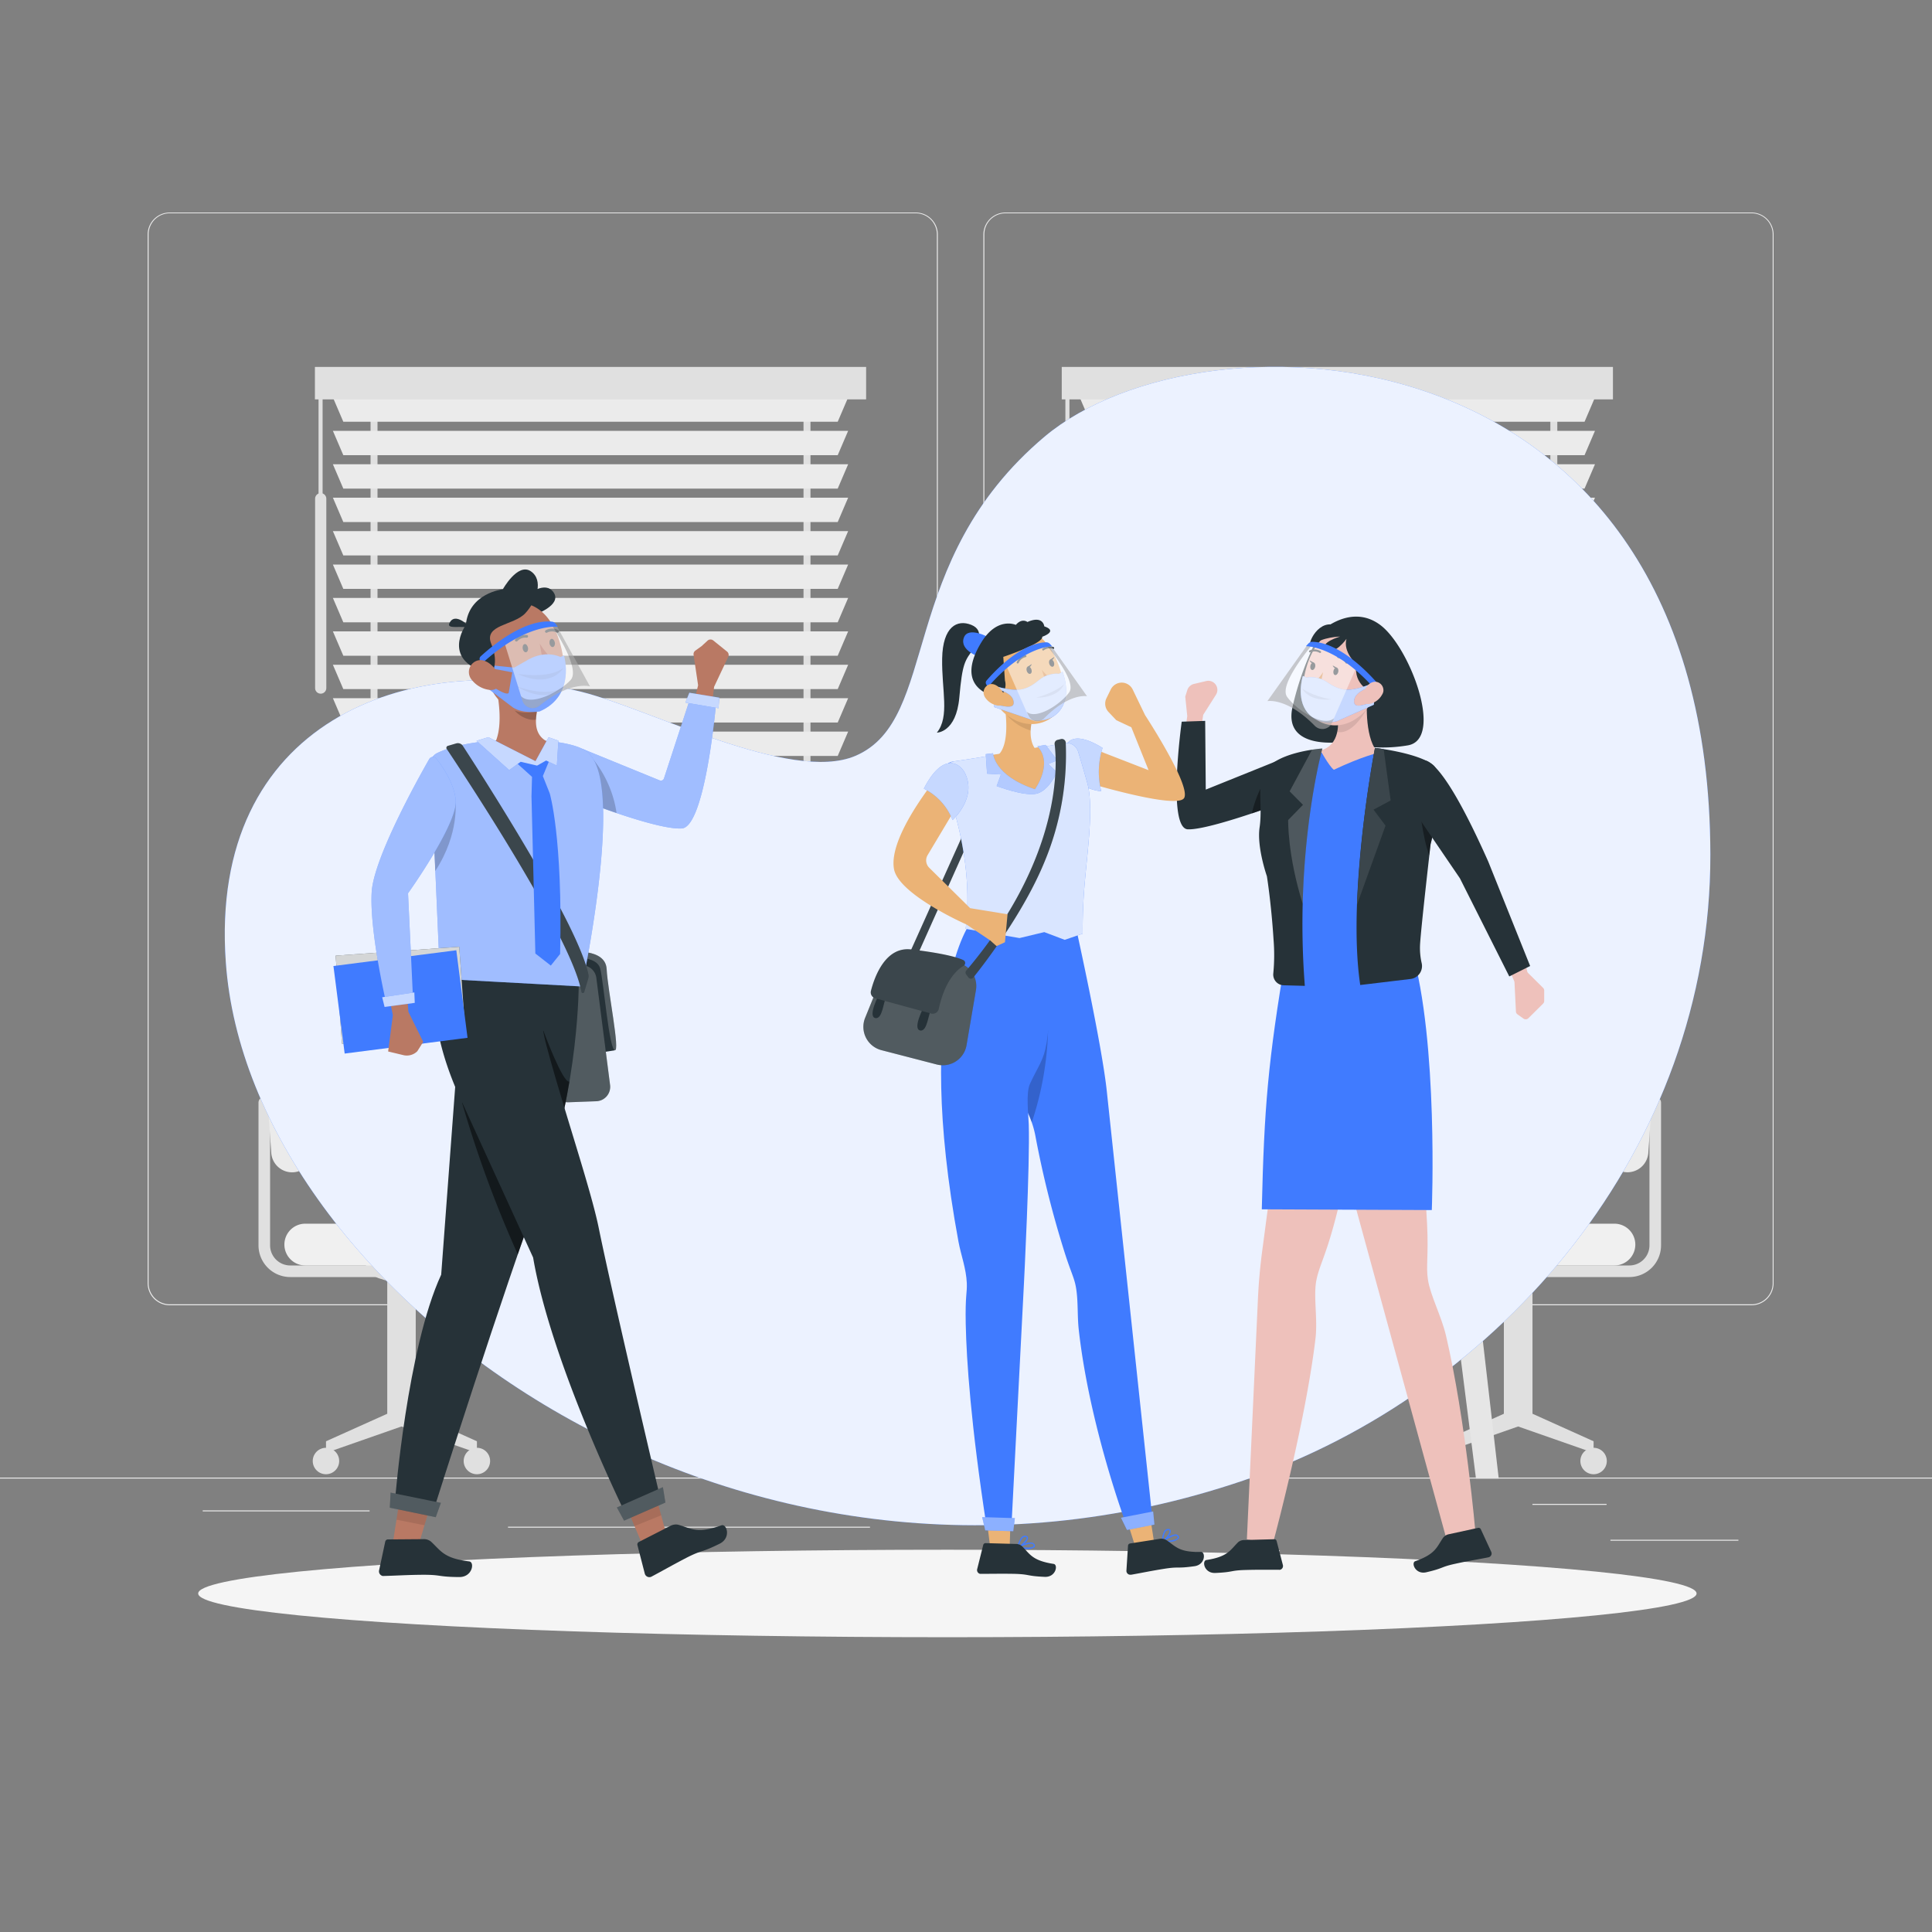 <svg xmlns="http://www.w3.org/2000/svg" viewBox="0 0 500 500"><rect x="0" y="0" width="500" height="500" fill="#808080" stroke="none"/><g id="background-complete"><rect x="416.78" y="398.49" width="33.12" height="0.25" style="fill:#ebebeb"></rect><rect x="322.53" y="401.21" width="8.69" height="0.25" style="fill:#ebebeb"></rect><rect x="396.59" y="389.21" width="19.19" height="0.25" style="fill:#ebebeb"></rect><rect x="52.46" y="390.89" width="43.19" height="0.25" style="fill:#ebebeb"></rect><rect x="104.56" y="390.89" width="6.33" height="0.25" style="fill:#ebebeb"></rect><rect x="131.47" y="395.11" width="93.68" height="0.25" style="fill:#ebebeb"></rect><path d="M237,337.8H43.92a5.71,5.71,0,0,1-5.71-5.71V60.66A5.71,5.71,0,0,1,43.92,55H237a5.71,5.71,0,0,1,5.71,5.71V332.09A5.71,5.71,0,0,1,237,337.8ZM43.92,55.2a5.47,5.47,0,0,0-5.46,5.46V332.09a5.47,5.47,0,0,0,5.46,5.46H237a5.47,5.47,0,0,0,5.46-5.46V60.66A5.47,5.47,0,0,0,237,55.2Z" style="fill:#ebebeb"></path><path d="M453.31,337.8H260.21a5.72,5.72,0,0,1-5.71-5.71V60.66A5.72,5.72,0,0,1,260.21,55h193.1A5.71,5.71,0,0,1,459,60.66V332.09A5.71,5.71,0,0,1,453.31,337.8ZM260.21,55.2a5.47,5.47,0,0,0-5.46,5.46V332.09a5.47,5.47,0,0,0,5.46,5.46h193.1a5.47,5.47,0,0,0,5.46-5.46V60.66a5.47,5.47,0,0,0-5.46-5.46Z" style="fill:#ebebeb"></path><rect y="382.4" width="500" height="0.25" style="fill:#ebebeb"></rect><rect x="95.9" y="100.32" width="1.8" height="140.37" style="fill:#e0e0e0"></rect><rect x="207.95" y="100.32" width="1.8" height="140.37" style="fill:#e0e0e0"></rect><polygon points="216.8 109.15 88.85 109.15 86.15 102.85 219.5 102.85 216.8 109.15" style="fill:#ebebeb"></polygon><polygon points="216.8 117.8 88.85 117.8 86.15 111.5 219.5 111.5 216.8 117.8" style="fill:#ebebeb"></polygon><polygon points="216.8 126.45 88.85 126.45 86.15 120.15 219.5 120.15 216.8 126.45" style="fill:#ebebeb"></polygon><polygon points="216.8 135.1 88.85 135.1 86.15 128.8 219.5 128.8 216.8 135.1" style="fill:#ebebeb"></polygon><polygon points="216.8 143.75 88.85 143.75 86.15 137.45 219.5 137.45 216.8 143.75" style="fill:#ebebeb"></polygon><polygon points="216.8 152.4 88.85 152.4 86.15 146.1 219.5 146.1 216.8 152.4" style="fill:#ebebeb"></polygon><polygon points="216.8 161.05 88.85 161.05 86.15 154.75 219.5 154.75 216.8 161.05" style="fill:#ebebeb"></polygon><polygon points="216.8 169.7 88.85 169.7 86.15 163.4 219.5 163.4 216.8 169.7" style="fill:#ebebeb"></polygon><polygon points="216.8 178.34 88.85 178.34 86.15 172.04 219.5 172.04 216.8 178.34" style="fill:#ebebeb"></polygon><polygon points="216.8 186.99 88.85 186.99 86.15 180.69 219.5 180.69 216.8 186.99" style="fill:#ebebeb"></polygon><polygon points="216.8 195.64 88.85 195.64 86.15 189.34 219.5 189.34 216.8 195.64" style="fill:#ebebeb"></polygon><polygon points="216.8 204.29 88.85 204.29 86.15 197.99 219.5 197.99 216.8 204.29" style="fill:#ebebeb"></polygon><polygon points="216.8 212.94 88.85 212.94 86.15 206.64 219.5 206.64 216.8 212.94" style="fill:#ebebeb"></polygon><polygon points="216.8 221.59 88.85 221.59 86.15 215.29 219.5 215.29 216.8 221.59" style="fill:#ebebeb"></polygon><polygon points="216.8 230.24 88.85 230.24 86.15 223.94 219.5 223.94 216.8 230.24" style="fill:#ebebeb"></polygon><polygon points="216.8 238.89 88.85 238.89 86.15 232.59 219.5 232.59 216.8 238.89" style="fill:#ebebeb"></polygon><rect x="86.15" y="238.89" width="133.35" height="3.6" style="fill:#e0e0e0"></rect><rect x="81.5" y="94.96" width="142.65" height="8.4" style="fill:#e0e0e0"></rect><path d="M83,179.52h0a1.45,1.45,0,0,1-1.45-1.45v-49A1.45,1.45,0,0,1,83,127.62h0a1.45,1.45,0,0,1,1.45,1.45v49A1.45,1.45,0,0,1,83,179.52Z" style="fill:#e0e0e0"></path><rect x="82.44" y="101.68" width="1.05" height="29.1" style="fill:#e0e0e0"></rect><rect x="289.18" y="100.32" width="1.8" height="140.37" style="fill:#e0e0e0"></rect><rect x="401.23" y="100.32" width="1.8" height="140.37" style="fill:#e0e0e0"></rect><polygon points="410.08 109.15 282.13 109.15 279.43 102.85 412.78 102.85 410.08 109.15" style="fill:#ebebeb"></polygon><polygon points="410.08 117.8 282.13 117.8 279.43 111.5 412.78 111.5 410.08 117.8" style="fill:#ebebeb"></polygon><polygon points="410.08 126.45 282.13 126.45 279.43 120.15 412.78 120.15 410.08 126.45" style="fill:#ebebeb"></polygon><polygon points="410.08 135.1 282.13 135.1 279.43 128.8 412.78 128.8 410.08 135.1" style="fill:#ebebeb"></polygon><polygon points="410.08 143.75 282.13 143.75 279.43 137.45 412.78 137.45 410.08 143.75" style="fill:#ebebeb"></polygon><polygon points="410.08 152.4 282.13 152.4 279.43 146.1 412.78 146.1 410.08 152.4" style="fill:#ebebeb"></polygon><polygon points="410.08 161.05 282.13 161.05 279.43 154.75 412.78 154.75 410.08 161.05" style="fill:#ebebeb"></polygon><polygon points="410.08 169.7 282.13 169.7 279.43 163.4 412.78 163.4 410.08 169.7" style="fill:#ebebeb"></polygon><polygon points="410.08 178.34 282.13 178.34 279.43 172.04 412.78 172.04 410.08 178.34" style="fill:#ebebeb"></polygon><polygon points="410.08 186.99 282.13 186.99 279.43 180.69 412.78 180.69 410.08 186.99" style="fill:#ebebeb"></polygon><polygon points="410.08 195.64 282.13 195.64 279.43 189.34 412.78 189.34 410.08 195.64" style="fill:#ebebeb"></polygon><polygon points="410.08 204.29 282.13 204.29 279.43 197.99 412.78 197.99 410.08 204.29" style="fill:#ebebeb"></polygon><polygon points="410.08 212.94 282.13 212.94 279.43 206.64 412.78 206.64 410.08 212.94" style="fill:#ebebeb"></polygon><polygon points="410.08 221.59 282.13 221.59 279.43 215.29 412.78 215.29 410.08 221.59" style="fill:#ebebeb"></polygon><polygon points="410.08 230.24 282.13 230.24 279.43 223.94 412.78 223.94 410.08 230.24" style="fill:#ebebeb"></polygon><polygon points="410.08 238.89 282.13 238.89 279.43 232.59 412.78 232.59 410.08 238.89" style="fill:#ebebeb"></polygon><rect x="279.43" y="238.89" width="133.35" height="3.6" style="fill:#e0e0e0"></rect><rect x="274.78" y="94.96" width="142.65" height="8.4" style="fill:#e0e0e0"></rect><path d="M276.25,179.52h0a1.45,1.45,0,0,1-1.45-1.45v-49a1.45,1.45,0,0,1,1.45-1.45h0a1.45,1.45,0,0,1,1.45,1.45v49A1.45,1.45,0,0,1,276.25,179.52Z" style="fill:#e0e0e0"></path><rect x="275.72" y="101.68" width="1.05" height="29.1" style="fill:#e0e0e0"></rect><path d="M245.87,153.75h4.44a2.75,2.75,0,0,1,2.75,2.75V285.59a0,0,0,0,1,0,0h-9.95a0,0,0,0,1,0,0V156.5A2.75,2.75,0,0,1,245.87,153.75Z" style="fill:#e6e6e6"></path><path d="M248.93,153.75h-2.74a3.08,3.08,0,0,0-3.08,3.07V285.59h2.74V156.82A3.08,3.08,0,0,1,248.93,153.75Z" style="fill:#f0f0f0"></path><rect x="240.29" y="277.08" width="15.66" height="105.57" style="fill:#ebebeb"></rect><path d="M234.72,378.38h26.8a3.82,3.82,0,0,1,3.82,3.82v.44a0,0,0,0,1,0,0H230.9a0,0,0,0,1,0,0v-.44A3.82,3.82,0,0,1,234.72,378.38Z" style="fill:#e6e6e6"></path><path d="M396.42,330.5h25.25a8.22,8.22,0,0,0,8.21-8.21V285.37a1.5,1.5,0,0,0-1.5-1.5h0a1.5,1.5,0,0,0-1.5,1.5v36.92a5.21,5.21,0,0,1-5.21,5.21H396.42Z" style="fill:#e0e0e0"></path><path d="M389.2,365.88V331.5l-2-.63a5.46,5.46,0,0,1-3.82-5.2h19.05a5.45,5.45,0,0,1-3.82,5.2l-2,.63v34.38L412.42,373v3l-19.53-6.83L373.36,376v-3Z" style="fill:#e0e0e0"></path><path d="M368,327.5h49.81a5.41,5.41,0,0,0,5.41-5.41h0a5.41,5.41,0,0,0-5.41-5.4H368a5.4,5.4,0,0,0-5.4,5.4h0A5.4,5.4,0,0,0,368,327.5Z" style="fill:#f0f0f0"></path><path d="M426.58,298.36l2.69-38.44a5.4,5.4,0,0,0-5-5.76h0a5.4,5.4,0,0,0-5.77,5l-2.69,38.44a5.41,5.41,0,0,0,5,5.77h0A5.41,5.41,0,0,0,426.58,298.36Z" style="fill:#ebebeb"></path><path d="M409,378.11a3.42,3.42,0,1,0,3.42-3.42A3.42,3.42,0,0,0,409,378.11Z" style="fill:#e0e0e0"></path><path d="M369.94,378.11a3.42,3.42,0,1,0,3.42-3.42A3.42,3.42,0,0,0,369.94,378.11Z" style="fill:#e0e0e0"></path><path d="M100.37,330.5H75.12a8.22,8.22,0,0,1-8.22-8.21V285.37a1.5,1.5,0,0,1,1.5-1.5h0a1.5,1.5,0,0,1,1.5,1.5v36.92a5.22,5.22,0,0,0,5.22,5.21h25.25Z" style="fill:#e0e0e0"></path><path d="M107.59,365.88V331.5l2-.63a5.45,5.45,0,0,0,3.81-5.2h-19a5.46,5.46,0,0,0,3.82,5.2l2,.63v34.38L84.37,373v3l19.53-6.83L123.43,376v-3Z" style="fill:#e0e0e0"></path><path d="M128.8,327.5H79a5.41,5.41,0,0,1-5.4-5.41h0a5.4,5.4,0,0,1,5.4-5.4H128.8a5.41,5.41,0,0,1,5.41,5.4h0A5.41,5.41,0,0,1,128.8,327.5Z" style="fill:#f0f0f0"></path><path d="M70.2,298.36l-2.69-38.44a5.4,5.4,0,0,1,5-5.76h0a5.4,5.4,0,0,1,5.77,5L81,297.61a5.41,5.41,0,0,1-5,5.77h0A5.41,5.41,0,0,1,70.2,298.36Z" style="fill:#ebebeb"></path><path d="M87.78,378.11a3.42,3.42,0,1,1-3.41-3.42A3.41,3.41,0,0,1,87.78,378.11Z" style="fill:#e0e0e0"></path><path d="M126.84,378.11a3.42,3.42,0,1,1-3.41-3.42A3.41,3.41,0,0,1,126.84,378.11Z" style="fill:#e0e0e0"></path><polygon points="207.68 382.65 188.18 382.65 186.18 345.67 209.68 345.67 207.68 382.65" style="fill:#ebebeb"></polygon><polygon points="192.68 382.65 184.68 382.65 184.68 381 192.68 380 192.68 382.65" style="fill:#e0e0e0"></polygon><path d="M189.15,342.67h17.56a3,3,0,0,1,3,3v0a0,0,0,0,1,0,0H186.17a0,0,0,0,1,0,0v0a3,3,0,0,1,3-3Z" style="fill:#e0e0e0"></path><polygon points="167.68 286.74 136.46 286.74 136.46 283 167.68 281 167.68 286.74" style="fill:#e0e0e0"></polygon><rect x="121.51" y="290.55" width="92.33" height="12.78" style="fill:#f0f0f0"></rect><rect x="102.7" y="286.74" width="130.28" height="7.62" style="fill:#fafafa"></rect><polygon points="220.88 382.65 226.76 382.65 216.58 294.36 209.68 294.36 220.88 382.65" style="fill:#e6e6e6"></polygon><polygon points="126 294.36 119.1 294.36 108.91 382.65 114.8 382.65 126 294.36" style="fill:#e6e6e6"></polygon><path d="M199.29,284.84q-4-19.86-8-39.74c-.38-1.89-3.28-1.09-2.9.8L196,283.74h-16.5a1.5,1.5,0,0,0,0,3h18.33A1.52,1.52,0,0,0,199.29,284.84Z" style="fill:#e0e0e0"></path><path d="M180.61,274.18h0l5.14-73.48h0a13.61,13.61,0,0,1,5.67,12.05L187.91,263A13.64,13.64,0,0,1,180.61,274.18Z" style="fill:#fafafa"></path><rect x="209.4" y="265.38" width="14.16" height="21.36" rx="2.9" style="fill:#f5f5f5"></rect><path d="M215,257.43c-2.21,0-4,.55-4,1.22s1.8-.24,4-.24a7.92,7.92,0,0,1,.85,0v4.84h1.26v-4.65c1.14.21,1.9.44,1.9,0C219,258,217.21,257.43,215,257.43Z" style="fill:#e0e0e0"></path><rect x="214.23" y="261.73" width="4.51" height="4.51" style="fill:#f0f0f0"></rect><rect x="282.94" y="290.55" width="92.33" height="12.78" transform="translate(658.22 593.89) rotate(180)" style="fill:#f0f0f0"></rect><rect x="263.8" y="286.74" width="130.28" height="7.62" transform="translate(657.89 581.11) rotate(180)" style="fill:#fafafa"></rect><polygon points="275.91 382.65 270.02 382.65 280.2 294.36 287.1 294.36 275.91 382.65" style="fill:#e6e6e6"></polygon><polygon points="370.79 294.36 377.69 294.36 387.87 382.65 381.98 382.65 370.79 294.36" style="fill:#e6e6e6"></polygon><polygon points="348.63 286.74 379.84 286.74 379.84 283 348.63 281 348.63 286.74" style="fill:#263238"></polygon><polygon points="348.63 286.74 379.84 286.74 379.84 283 348.63 281 348.63 286.74" style="fill:#fff;opacity:0.6"></polygon><path d="M285.84,219.67v67.07h4.34l1-5.95a4.53,4.53,0,0,1,4.47-3.76H336a4.53,4.53,0,0,1,4.47,3.76l1,5.95h4.33V219.67Z" style="fill:#fafafa"></path><path d="M305.25,284.84q4-19.86,8-39.74c.38-1.89,3.27-1.09,2.89.8l-7.62,37.84H325a1.5,1.5,0,0,1,0,3H306.69A1.52,1.52,0,0,1,305.25,284.84Z" style="fill:#e0e0e0"></path><path d="M323.92,274.18h0l-5.14-73.48h0a13.64,13.64,0,0,0-5.67,12.05L316.62,263A13.66,13.66,0,0,0,323.92,274.18Z" style="fill:#e0e0e0"></path></g><g id="background-simple"><path d="M221.37,195.62c-16.76,7.14-53.26-12.19-70.93-16.59-44.59-11.1-96.45,7.63-92,70,6,85.25,131.88,178.94,263.45,134.09,66.46-22.66,120.88-86,120.75-162C442.36,83.1,311.47,78.42,270.34,113,231.82,145.46,243.45,186.21,221.37,195.62Z" style="fill:#407BFF"></path><path d="M221.37,195.62c-16.76,7.14-53.26-12.19-70.93-16.59-44.59-11.1-96.45,7.63-92,70,6,85.25,131.88,178.94,263.45,134.09,66.46-22.66,120.88-86,120.75-162C442.36,83.1,311.47,78.42,270.34,113,231.82,145.46,243.45,186.21,221.37,195.62Z" style="fill:#fff;opacity:0.9"></path></g><g id="Shadow"><ellipse id="path" cx="245.18" cy="412.39" rx="193.89" ry="11.32" style="fill:#f5f5f5"></ellipse></g><g id="character-3"><path d="M347.39,192s-15.58,2.37-12.85-9.19a76.86,76.86,0,0,1,7.3-19.39s7.77-7.41,15.42-1.64,16.53,29.52,7.08,31.12A38.5,38.5,0,0,1,347.39,192Z" style="fill:#263238"></path><path d="M310.69,189.61l.7-4.61,3.3-5.2a2.35,2.35,0,0,0,.18-2.17h0a2.34,2.34,0,0,0-2.69-1.38L309,177a2.39,2.39,0,0,0-1.72,1.58l-.54,1.7.52,5.06-.62,4.37Z" style="fill:#eec1bb"></path><path d="M330.29,197l-18.24,7.35-.15-17.79-6.07.21s-3.86,27.68,1.6,27.86c3.52.12,12.49-2.72,18.41-4.75a8.86,8.86,0,0,0,6-7.8l.25-3.79A1.3,1.3,0,0,0,330.29,197Z" style="fill:#263238"></path><path d="M325.84,209.88a8.86,8.86,0,0,0,6-7.8h-3.25l-1.53.39a29.23,29.23,0,0,0-3.08,8.05Z" style="opacity:0.4"></path><path d="M332.2,196.78a5.91,5.91,0,0,0-4.35,6.13,59.58,59.58,0,0,1,.24,6.61c-.14,2-1.19,6.09-1.08,8.13.13,2.51,1.77,7.34,2.15,9.82.8,5.26,1.8,21.18,1.8,21.18l35.23-1,4.61-44.88a5.91,5.91,0,0,0-4.39-6,72.67,72.67,0,0,0-16.05-2.62A66.35,66.35,0,0,0,332.2,196.78Z" style="fill:#407BFF"></path><path d="M335.46,257.28l-8.79,66.37c-.56,4.22-.94,8.47-1.13,12.72l-2.85,62,6.68,1.28s8.42-31,11.07-53.18c.61-5.13-.55-10.93.21-15,.7-3.66,2.2-5.93,4.47-14.2.9-3.28,1.82-6.93,2.61-10.71a141.46,141.46,0,0,0,2.8-27.61s11.57-6.24,9.83-21.24Z" style="fill:#eec1bb"></path><path d="M322.07,398.56l7.71-.21a.6.6,0,0,1,.61.46L332,405a1,1,0,0,1-.74,1.26.78.78,0,0,1-.22,0c-2.77,0-5.25-.05-8.7.05-4.08.11-3,.57-7.83.77-2.89.12-3.51-3.15-2.29-3.35,5.59-.86,6.13-2.57,8.23-4.63A2.47,2.47,0,0,1,322.07,398.56Z" style="fill:#263238"></path><path d="M335.91,257.83,374.3,398.15l7.56-1.42s-2.54-29.31-7.64-51.08c-1.17-5-4.06-10.42-4.67-14.47-.54-3.56.18-6.1-.22-14.4-.49-10-1.82-23.28-5.34-32.85,0,0,6.9-13.45.1-26.93Z" style="fill:#eec1bb"></path><path d="M375,397.05l7.53-1.64a.62.62,0,0,1,.7.35l2.69,5.83a1,1,0,0,1-.49,1.37.86.86,0,0,1-.21.07c-2.72.55-5.17.92-8.55,1.66-4,.87-2.87,1.13-7.54,2.21-2.82.66-4-2.44-2.87-2.86,5.33-1.88,5.54-3.66,7.23-6.09A2.49,2.49,0,0,1,375,397.05Z" style="fill:#263238"></path><path d="M354.12,178.11c-.8,4.54-.62,13.76,2.61,16.72,0,0-3.89.78-11.54,4.39-1.27-1-3.44-5-3.44-5,5-1.34,5-7.1,4.06-10.6Z" style="fill:#eec1bb"></path><path d="M346.06,189.43c1.62.33,4.37-.3,7.66-5.9,0-.24,0-.47,0-.7l-1.11-1.78-5.22,2.29L346.1,185A12.64,12.64,0,0,1,346.06,189.43Z" style="opacity:0.1"></path><path d="M357.25,174.32c-1.82,6.41-2.45,9.16-6.45,11.78-6,3.94-13.5.31-13.64-6.51C337,173.45,340,164,346.94,162.8a9.09,9.09,0,0,1,10.31,11.52Z" style="fill:#eec1bb"></path><path d="M342.42,173.94a14.19,14.19,0,0,1-2.62,3,2.28,2.28,0,0,0,1.81.77Z" style="fill:#d58745"></path><path d="M348.47,171.72a.28.28,0,0,0,.13,0,.26.26,0,0,0,.1-.36h0a3.09,3.09,0,0,0-2.36-1.6.27.27,0,0,0-.27.25.27.27,0,0,0,.24.28,2.59,2.59,0,0,1,1.94,1.34A.26.26,0,0,0,348.47,171.72Z" style="fill:#2e353a"></path><path d="M339,168.81a.32.32,0,0,0,.14,0,2.55,2.55,0,0,1,2.34.13.28.28,0,0,0,.37-.06h0a.27.27,0,0,0-.07-.37,3.15,3.15,0,0,0-2.85-.18.27.27,0,0,0-.15.34.26.26,0,0,0,.22.17Z" style="fill:#2e353a"></path><path d="M346.35,173.88c-.12.52-.49.89-.84.82s-.53-.56-.41-1.1.49-.89.83-.82S346.46,173.35,346.35,173.88Z" style="fill:#2e353a"></path><path d="M340.37,172.57c-.12.53-.49.9-.83.82s-.53-.56-.42-1.09.49-.89.83-.82S340.49,172,340.37,172.57Z" style="fill:#2e353a"></path><path d="M340.1,171.54l-1.19-.64S339.35,172,340.1,171.54Z" style="fill:#2e353a"></path><path d="M346.07,172.85l-1.18-.64S345.32,173.34,346.07,172.85Z" style="fill:#2e353a"></path><path d="M332.86,246.85c-4.75,28-5.69,39.81-6.31,66.12l44,.19s1.74-43.57-5.21-67.29Z" style="fill:#407BFF"></path><path d="M342.23,193.71s-7.29,26.29-4.54,61.43l-5.47-.15a2.77,2.77,0,0,1-2.69-3.09,49.65,49.65,0,0,0,.06-8.77c-.6-9.48-1.72-16.37-1.72-16.37s-2.64-7.51-1.89-12.61-.48-10.3.8-13.56C329.15,194.56,342.23,193.71,342.23,193.71Z" style="fill:#263238"></path><path d="M355.84,193.56s-7.32,37.94-3.81,61.36l13-1.56a3.37,3.37,0,0,0,2.9-4.1,17.38,17.38,0,0,1-.41-5c.33-5.09,2.72-25.78,2.72-25.78s4.63-17.4.59-20.55S355.84,193.56,355.84,193.56Z" style="fill:#263238"></path><path d="M355.24,179.32s-5.17-2-4.16-7.35c0,0-3.6-3.25-2.61-6.63,0,0-3.13,4.39-5.16,2.7s3.5-3.3,3.5-3.3-4.68.12-6.95,2.12.15-5.64,4.65-5.26c0,0,7.42-3.86,11.92,1.86S357.71,177.45,355.24,179.32Z" style="fill:#263238"></path><path d="M339.58,194l-5.82,10.8,3.46,3.49-3.84,3.93s-.21,9,3.76,21.68c.59-24,5.09-40.21,5.09-40.21S341.16,193.78,339.58,194Z" style="fill:#fff;opacity:0.1"></path><path d="M339.58,194l-5.82,10.8,3.46,3.49-3.84,3.93s-.21,9,3.76,21.68c.59-24,5.09-40.21,5.09-40.21S341.16,193.78,339.58,194Z" style="fill:#fff;opacity:0.1"></path><path d="M351.19,234.15l7.38-20.48-3.1-4.13,4.43-2.38-1.81-13.28c-1.36-.22-2.25-.32-2.25-.32A301.45,301.45,0,0,0,351.19,234.15Z" style="fill:#263238"></path><path d="M351.19,234.15l7.38-20.48-3.1-4.13,4.43-2.38-1.81-13.28c-1.36-.22-2.25-.32-2.25-.32A301.45,301.45,0,0,0,351.19,234.15Z" style="fill:#fff;opacity:0.1"></path><path d="M369.28,207.26l-1.92,1.05s.73,8.22,2.53,13.06c.2-1.76.33-2.86.33-2.86s.72-2.72,1.35-6.19Z" style="opacity:0.4"></path><path d="M390.42,250.54l1.46,3.39a1,1,0,0,1,.07.33l.37,7.52a.94.94,0,0,0,.4.73l1.58,1.12a1,1,0,0,0,1.23-.1l3.83-3.8a1,1,0,0,0,.28-.68v-2.7a1,1,0,0,0-.28-.68l-3.87-3.84a1,1,0,0,1-.26-.47l-.65-2.91a1,1,0,0,0-1.45-.59l-2.34,1.5A1,1,0,0,0,390.42,250.54Z" style="fill:#eec1bb"></path><path d="M367.54,197.21S371,191.15,385.17,223L396,250l-5.4,2.7-12.78-25.4-10.27-15.07a9.43,9.43,0,0,1-1.17-5.88Z" style="fill:#263238"></path><path d="M337.18,174.94l1,.45s.79-.39,3,.11,3.23,2.31,6.43,2.92,8.51-2,8.51-2l-.05.59c-2.15,1.07-5.45,2-5.64,4.35s3,.8,5.18.3l-.07.73-9.48,4.23s-4.61,1.52-7.67-2.19S337.18,174.94,337.18,174.94Z" style="fill:#407BFF"></path><path d="M337.18,174.94l1,.45s.79-.39,3,.11,3.23,2.31,6.43,2.92,8.51-2,8.51-2l-.05.59c-2.15,1.07-5.45,2-5.64,4.35s3,.8,5.18.3l-.07.73-9.48,4.23s-4.61,1.52-7.67-2.19S337.18,174.94,337.18,174.94Z" style="fill:#fff;opacity:0.7"></path><path d="M344.51,181s-5.39.82-7.51-2.8C337,178.17,339.39,180.09,344.51,181Z" style="opacity:0.1"></path><path d="M338.59,166.55,328,181.45s5.05-1,12.28,6.39a2.74,2.74,0,0,0,4.46-.81L351,172.75S345.46,167.49,338.59,166.55Z" style="fill:#fff;opacity:0.5"></path><path d="M328,181.45l10.59-14.9c.38,0,.75.12,1.12.2-2.51,3-8.61,10.86-6.59,13.62,2.68,3.68,9.53,7.86,12.12,5.51l-.5,1.15a2.74,2.74,0,0,1-4.46.81C333.05,180.46,328,181.45,328,181.45Z" style="opacity:0.2"></path><path d="M356.63,177c-1.72-2-9.57-10.73-17-10.9a1.33,1.33,0,0,0-1,.44l-.65.69s8.23-.12,18.33,11.69l.51-1A.89.89,0,0,0,356.63,177Z" style="fill:#407BFF"></path><path d="M357.67,179.79a4.88,4.88,0,0,1-2.91,2.32c-1.65.46-2.47-1-2-2.56s1.76-3.32,3.41-3.09A2.2,2.2,0,0,1,358,179,2.28,2.28,0,0,1,357.67,179.79Z" style="fill:#eec1bb"></path></g><g id="character-2"><polygon points="290.97 391.31 293.6 399.61 298.63 398.85 297.33 390.34 290.97 391.31" style="fill:#ebb376"></polygon><path d="M300.93,399.12a.17.17,0,0,1-.16-.11.18.18,0,0,1,.06-.19c.1-.07,2.31-1.84,3.53-1.71a.86.86,0,0,1,.58.31.61.61,0,0,1,.12.71,3,3,0,0,1-2,.86A12,12,0,0,1,300.93,399.12Zm.5-.3c1.32,0,3.08-.33,3.33-.84,0-.06.07-.17-.09-.35a.45.45,0,0,0-.36-.18.87.87,0,0,0-.32,0A7.62,7.62,0,0,0,301.43,398.82Z" style="fill:#407BFF"></path><path d="M300.84,399.13a.21.21,0,0,1-.1-.14,4.86,4.86,0,0,1,.66-2.87,1.28,1.28,0,0,1,.88-.43c.46,0,.64.19.69.37.27.76-1.17,2.54-2,3l-.07,0A.14.14,0,0,1,300.84,399.13Zm1.38-3.1a.88.88,0,0,0-.54.29,3.93,3.93,0,0,0-.59,2.29c.78-.65,1.7-2,1.58-2.47,0,0-.06-.16-.36-.14l-.09,0Z" style="fill:#407BFF"></path><path d="M300.06,398.26l-7.61,1.19a.63.63,0,0,0-.52.58l-.41,6.41a1,1,0,0,0,1,1.1h.22c2.73-.48,5.15-1,8.57-1.54,4-.63,3.08,0,7.84-.67,2.86-.41,2.87-3.74,1.64-3.71-5.66.18-6.5-1.41-8.95-3.06A2.51,2.51,0,0,0,300.06,398.26Z" style="fill:#263238"></path><path d="M278.3,239.36s7,31.41,8.19,43.52L298.3,393.52l-6.72,1.34s-9.58-25.47-12.4-50.74c-.41-3.73-.1-7.52-.75-11.1-.47-2.57-1.39-3.93-3.24-9.95A259.43,259.43,0,0,1,268,294.19,24.18,24.18,0,0,0,266,288c-2.57-5.11-6.93-8.75-7.07-21.09s4.19-28,4.19-28Z" style="fill:#407BFF"></path><polygon points="290.11 392.79 291.66 395.95 298.76 394.56 298.43 391.16 290.11 392.79" style="fill:#407BFF"></polygon><polygon points="290.11 392.79 291.66 395.95 298.76 394.56 298.43 391.16 290.11 392.79" style="fill:#fff;opacity:0.4"></polygon><path d="M262.68,282.27c1.16,2.06,2.38,3.77,3.35,5.7a18.29,18.29,0,0,1,1,2.48,82.1,82.1,0,0,0,4.21-23.75l-4.33,1.67-4.13,12.34S262.72,281.31,262.68,282.27Z" style="opacity:0.2"></path><polygon points="255.13 391.44 256.22 400.08 261.31 400.24 261.57 391.63 255.13 391.44" style="fill:#ebb376"></polygon><path d="M263.48,400.58a.17.17,0,0,1-.13-.14.16.16,0,0,1,.08-.17c.11-.06,2.61-1.4,3.78-1a.88.88,0,0,1,.52.4.63.63,0,0,1,0,.73,3,3,0,0,1-2.09.48A12,12,0,0,1,263.48,400.58Zm.55-.21c1.31.2,3.09.24,3.43-.21,0-.06.09-.16,0-.37a.47.47,0,0,0-.32-.24,1.13,1.13,0,0,0-.32-.05A7.68,7.68,0,0,0,264,400.37Z" style="fill:#407BFF"></path><path d="M263.39,400.57a.16.16,0,0,1-.07-.15,4.75,4.75,0,0,1,1.17-2.7,1.2,1.2,0,0,1,.94-.26c.46.05.6.29.61.48.13.8-1.61,2.28-2.47,2.63a.08.08,0,0,1-.07,0A.14.14,0,0,1,263.39,400.57Zm1.92-2.8a.86.86,0,0,0-.58.19,3.87,3.87,0,0,0-1,2.14c.89-.49,2-1.66,2-2.14,0,0,0-.16-.32-.2Z" style="fill:#407BFF"></path><path d="M262.79,399.57l-7.71-.21a.62.62,0,0,0-.62.47l-1.56,6.23a1,1,0,0,0,.74,1.25l.21,0c2.78,0,5.25-.06,8.71,0,4.08.12,3,.57,7.83.78,2.89.11,3.51-3.16,2.29-3.35-5.59-.86-6.13-2.57-8.24-4.64A2.46,2.46,0,0,0,262.79,399.57Z" style="fill:#263238"></path><path d="M251.33,238.54s-15.07,19-3.28,82.79c.64,3.45,2,6.95,2.16,10.75.1,2.64-.43,3.06-.28,10.56.2,9.47,1.32,26,5.39,52.4l6.43.2L265,332.1s1.58-30.83,1.24-41.11c-.08-2.63-.78-8.13.32-10.51,4.37-9.46,5.28-4.78,5.37-41.31Z" style="fill:#407BFF"></path><polygon points="254.18 392.63 254.99 396.06 262.23 396.28 262.65 392.89 254.18 392.63" style="fill:#407BFF"></polygon><polygon points="254.18 392.63 254.99 396.06 262.23 396.28 262.65 392.89 254.18 392.63" style="fill:#fff;opacity:0.4"></polygon><path d="M252.08,167.72c.6-.84,3-4.5-.69-6s-7.41.45-7.56,8.7,2,15-1.37,19.19c0,0,5,0,5.81-9.07S249.67,171.07,252.08,167.72Z" style="fill:#263238"></path><path d="M253.42,170s-5.09-1.68-4-4.91,6.73,0,6.73,0Z" style="fill:#407BFF"></path><polygon points="251.43 211.04 252.38 213.81 236.94 248.3 234.71 248.23 251.43 211.04" style="fill:#263238"></polygon><polygon points="251.43 211.04 252.38 213.81 236.94 248.3 234.71 248.23 251.43 211.04" style="fill:#fff;opacity:0.1"></polygon><path d="M278.11,191.89l19.14,7.43-4.46-11.1-3.89-1.83-2-2.11a3.15,3.15,0,0,1-.55-3.58l1.12-2.28a3.17,3.17,0,0,1,2.93-1.76h0a3.18,3.18,0,0,1,2.74,1.78l3.2,6.63s11.79,18,10.15,21.39c-1.29,2.65-17.48-1.7-24.38-3.69A5.72,5.72,0,0,1,278,198.1,19.22,19.22,0,0,1,278.11,191.89Z" style="fill:#ebb376"></path><path d="M285.34,193.56a20.41,20.41,0,0,0-.34,11.22s-8.1-.48-9.34-8.43C274.87,191.31,278.11,189.06,285.34,193.56Z" style="fill:#407BFF"></path><path d="M285.34,193.56a20.41,20.41,0,0,0-.34,11.22s-8.1-.48-9.34-8.43C274.87,191.31,278.11,189.06,285.34,193.56Z" style="fill:#fff;opacity:0.7"></path><path d="M244.12,201.54c2.77,7,7.8,22.56,5.79,38.85l13.94,2.38,6.41-1.54,5.29,2,4.65-1.6s-.12-6,.56-13.51c.79-8.79,2.29-19.66.62-25.53-1.13-4-1.87-6.5-2.36-8.07a3.17,3.17,0,0,0-3.57-2.19c-3.49.61-10.69,1.84-23.18,3.89q-2.6.42-5.54.84A3.3,3.3,0,0,0,244.12,201.54Z" style="fill:#407BFF"></path><g style="opacity:0.8"><path d="M244.24,201.82c2.78,7.14,7.65,22.5,5.67,38.57l13.94,2.38,6.41-1.54,5.29,2,4.65-1.6s-.12-6,.56-13.51c.79-8.79,2.29-19.66.62-25.53-1.13-4-1.87-6.5-2.36-8.07a3.17,3.17,0,0,0-3.57-2.19c-3.49.61-10.69,1.84-23.18,3.89-1.64.27-3.39.53-5.24.8A3.53,3.53,0,0,0,244.24,201.82Z" style="fill:#fff"></path></g><path d="M259.83,181.51c.71,4,1.34,11.3-1.5,13.9a45.51,45.51,0,0,0,10.14,6.23c4.49-3.57,2.23-6,2.23-6-4.42-1.18-4.36-6.24-3.56-9.31Z" style="fill:#ebb376"></path><path d="M260.25,184.62a12.53,12.53,0,0,0,6.49,4.43,13,13,0,0,1,.4-2.7l-2.34-1.55-3.95-1.34-.64.75C260.23,184.34,260.24,184.48,260.25,184.62Z" style="opacity:0.1"></path><path d="M254.9,175.09c2.4,6.21,3.28,8.9,7.51,11.13,6.36,3.37,13.47-.93,13-7.73-.44-6.13-4.28-15.26-11.28-15.82a9.09,9.09,0,0,0-9.21,12.42Z" style="fill:#ebb376"></path><path d="M269.63,173.34a14.29,14.29,0,0,0,2.88,2.72,2.3,2.3,0,0,1-1.72.93Z" style="fill:#d58745"></path><path d="M263.41,171.7a.32.32,0,0,1-.14,0,.26.26,0,0,1-.13-.35h0a3.12,3.12,0,0,1,2.2-1.81.28.28,0,0,1,.3.23.27.27,0,0,1-.22.3,2.54,2.54,0,0,0-1.8,1.51A.27.27,0,0,1,263.41,171.7Z" style="fill:#2e353a"></path><path d="M272.61,167.92a.2.2,0,0,1-.13,0,2.59,2.59,0,0,0-2.32.35.27.27,0,0,1-.37,0h0a.27.27,0,0,1,0-.37,3.16,3.16,0,0,1,2.82-.45.28.28,0,0,1,.19.33.27.27,0,0,1-.22.19Z" style="fill:#2e353a"></path><path d="M265.72,173.65c.16.51.57.84.91.73s.48-.6.31-1.12-.57-.85-.91-.74S265.56,173.13,265.72,173.65Z" style="fill:#2e353a"></path><path d="M271.55,171.8c.16.51.57.84.91.74s.47-.61.31-1.13-.57-.84-.9-.74S271.38,171.28,271.55,171.8Z" style="fill:#2e353a"></path><path d="M271.73,170.75l1.12-.75S272.52,171.17,271.73,170.75Z" style="fill:#2e353a"></path><path d="M265.9,172.59l1.12-.74S266.69,173,265.9,172.59Z" style="fill:#2e353a"></path><polygon points="256.76 195.38 269.13 193.32 270.97 194.94 270.78 197.26 270.52 199.96 269.74 202.51 268.69 204.28 267.52 205.02 260.81 202.06 259.57 200.52 258.33 198.83 256.54 195.72 256.76 195.38" style="fill:#ebb376"></polygon><path d="M257,194.94s.15,5.74,10.84,9.32c0,0,4.87-6.63.64-11.12l2.11-.37,3.05,4-2.35.95,2.25,2.13s-2.12,4.91-5.39,5.58-10.22-2-10.22-2l1.11-3-3.59-.2-.34-5.06Z" style="fill:#407BFF"></path><path d="M257,194.94s.15,5.74,10.84,9.32c0,0,4.87-6.63.64-11.12l2.11-.37,3.05,4-2.35.95,2.25,2.13s-2.12,4.91-5.39,5.58-10.22-2-10.22-2l1.11-3-3.59-.2-.34-5.06Z" style="fill:#fff;opacity:0.6"></path><path d="M236.18,246.71l11.51,2.38a6.23,6.23,0,0,1,4.88,7.16l-2.43,14.24a6.24,6.24,0,0,1-7.71,5l-14.32-3.71a6.23,6.23,0,0,1-4.21-8.38l5.24-12.92A6.23,6.23,0,0,1,236.18,246.71Z" style="fill:#263238"></path><path d="M236.18,246.71l11.51,2.38a6.23,6.23,0,0,1,4.88,7.16l-2.43,14.24a6.24,6.24,0,0,1-7.71,5l-14.32-3.71a6.23,6.23,0,0,1-4.21-8.38l5.24-12.92A6.23,6.23,0,0,1,236.18,246.71Z" style="fill:#fff;opacity:0.2"></path><path d="M272.94,192.6c.62,4.83,2.18,29-22.88,58.6a.81.81,0,0,0,0,1l.58.77a.79.79,0,0,0,1.26,0c2.68-3.33,13-16.65,18.45-30a72,72,0,0,0,5.46-30.79,1,1,0,0,0-1.24-.91l-.83.2A1,1,0,0,0,272.94,192.6Z" style="fill:#263238"></path><path d="M272.94,192.6c.62,4.83,2.18,29-22.88,58.6a.81.81,0,0,0,0,1l.58.77a.79.79,0,0,0,1.26,0c2.68-3.33,13-16.65,18.45-30a72,72,0,0,0,5.46-30.79,1,1,0,0,0-1.24-.91l-.83.2A1,1,0,0,0,272.94,192.6Z" style="fill:#fff;opacity:0.1"></path><path d="M239.1,260.54s-3,5.68-1,6.14,2.16-4.82,3-5.5Z" style="fill:#263238"></path><path d="M227.5,257.33s-3,5.68-1,6.14,2.16-4.82,2.95-5.5Z" style="fill:#263238"></path><path d="M249.37,249.94c-1.67,1-4.81,3.74-6.42,11.14a1.59,1.59,0,0,1-2,1.21l-14.42-3.93a1.59,1.59,0,0,1-1.13-1.93c.89-3.5,3.75-11.73,10.66-10.68,0,0,9.77,1.06,13.24,2.72A.83.83,0,0,1,249.37,249.94Z" style="fill:#263238"></path><path d="M249.37,249.94c-1.67,1-4.81,3.74-6.42,11.14a1.59,1.59,0,0,1-2,1.21l-14.42-3.93a1.59,1.59,0,0,1-1.13-1.93c.89-3.5,3.75-11.73,10.66-10.68,0,0,9.77,1.06,13.24,2.72A.83.83,0,0,1,249.37,249.94Z" style="fill:#fff;opacity:0.1"></path><path d="M258.33,180.54a3.89,3.89,0,0,0,1.75-4.42l-.43-6.12s10.41-3.48,10.08-5.21c0,0,4.25-1.42.53-2.69,0,0-.27-2.93-4.36-1.13,0,0-1.39-1.12-3,.75,0,0-4.79-2.22-8.92,4.51S250.26,178.59,258.33,180.54Z" style="fill:#263238"></path><path d="M275,173.87l-1,.53s-.82-.31-3,.39-3,2.6-6.13,3.5-8.66-1.18-8.66-1.18l.11.59c2.23.87,5.61,1.49,6,3.81s-2.95,1.08-5.13.78l.14.72,9.83,3.34s4.73,1.09,7.43-2.88S275,173.87,275,173.87Z" style="fill:#407BFF"></path><path d="M275,173.87l-1,.53s-.82-.31-3,.39-3,2.6-6.13,3.5-8.66-1.18-8.66-1.18l.11.59c2.23.87,5.61,1.49,6,3.81s-2.95,1.08-5.13.78l.14.72,9.83,3.34s4.73,1.09,7.43-2.88S275,173.87,275,173.87Z" style="fill:#fff;opacity:0.7"></path><path d="M268.2,180.54s5.44.32,7.22-3.48C275.42,177.06,273.22,179.19,268.2,180.54Z" style="opacity:0.1"></path><path d="M271.7,166.63l9.62,13.55s-4.59-.91-11.16,5.8a2.49,2.49,0,0,1-4.05-.74l-5.71-13S265.45,167.49,271.7,166.63Z" style="fill:#fff;opacity:0.5"></path><path d="M281.32,180.18l-9.62-13.55c-.35.05-.68.11-1,.18,2.28,2.75,7.82,9.87,6,12.38-2.44,3.34-8.66,7.14-11,5l.46,1a2.49,2.49,0,0,0,4.05.74C276.73,179.27,281.32,180.18,281.32,180.18Z" style="opacity:0.2"></path><path d="M255.31,176.14c1.56-1.83,8.69-9.76,15.48-9.91a1.24,1.24,0,0,1,.91.4l.59.64s-7.47-.12-16.65,10.61l-.47-.92A.82.82,0,0,1,255.31,176.14Z" style="fill:#407BFF"></path><path d="M255,180.58a4.87,4.87,0,0,0,3.11,2c1.68.31,2.36-1.23,1.76-2.73-.53-1.35-2.06-3.14-3.68-2.77a2.2,2.2,0,0,0-1.57,2.69A2.57,2.57,0,0,0,255,180.58Z" style="fill:#ebb376"></path><path d="M244.8,198.33s-15.09,17.33-13.44,26.56c1.18,6.63,18.71,14.34,18.71,14.34l6.21,4.16,1.62,1.46,2.18-1,.67-7.24-9.68-1.58-10.58-10.45a2.68,2.68,0,0,1-.42-3.28l8.78-14.69S251.09,200.6,244.8,198.33Z" style="fill:#ebb376"></path><path d="M249.74,200.1c-1.14-2.32-5.52-5.94-10.65,4a15.21,15.21,0,0,1,7.43,8.13S252.92,206.51,249.74,200.1Z" style="fill:#407BFF"></path><path d="M249.74,200.1c-1.14-2.32-5.52-5.94-10.65,4a15.21,15.21,0,0,1,7.43,8.13S252.92,206.51,249.74,200.1Z" style="fill:#fff;opacity:0.7"></path></g><g id="character-1"><path d="M159.07,271.83l-3.68.57-6.34-18.58-1-2-.67-4.61s6.82-.48,8.11,2,1.25,6.86,1.25,6.86Z" style="fill:#263238"></path><path d="M147.37,248s7.11-1,8,2.8,2.27,20.54,3.73,21-1.81-15.43-2.1-21-9.6-4.44-9.6-4.44Z" style="fill:#263238"></path><path d="M147.37,248s7.11-1,8,2.8,2.27,20.54,3.73,21-1.81-15.43-2.1-21-9.6-4.44-9.6-4.44Z" style="fill:#fff;opacity:0.2"></path><path d="M154.33,285l-7.26.27a3.73,3.73,0,0,1-3.83-3.25l-3.56-27.73a3.72,3.72,0,0,1,3.56-4.2l7.25-.27a3.74,3.74,0,0,1,3.84,3.25l3.56,27.73A3.73,3.73,0,0,1,154.33,285Z" style="fill:#263238"></path><path d="M154.33,285l-7.26.27a3.73,3.73,0,0,1-3.83-3.25l-3.56-27.73a3.72,3.72,0,0,1,3.56-4.2l7.25-.27a3.74,3.74,0,0,1,3.84,3.25l3.56,27.73A3.73,3.73,0,0,1,154.33,285Z" style="fill:#fff;opacity:0.2"></path><path d="M179.39,182.63l1.28-5.28-1.17-7.89a1.1,1.1,0,0,1,.46-1.08l1.63-1.18,1.52-1.4a1.14,1.14,0,0,1,1.48-.05l3.56,2.87a1.13,1.13,0,0,1,.32,1.36l-3.66,7.76-.69,5.91Z" style="fill:#b97964"></path><polygon points="161.28 388 166.6 400.61 172.56 397.49 168.8 383.66 161.28 388" style="fill:#b97964"></polygon><path d="M173.47,394.91l-8.12,4.14a.73.73,0,0,0-.38.84l1.9,7.36a1.22,1.22,0,0,0,1.48.88.85.85,0,0,0,.24-.09c2.91-1.54,5.43-3,9.07-4.89,4.3-2.19,3.48-1.12,8.57-3.63,3.07-1.51,1.86-5.26.48-4.77-6.29,2.27-7.82.8-11.18-.15A3,3,0,0,0,173.47,394.91Z" style="fill:#263238"></path><polygon points="161.28 388 164.21 394.95 171.11 392.16 168.8 383.66 161.28 388" style="opacity:0.1"></polygon><polygon points="103.81 385.65 101.69 399.17 108.39 399.66 112.49 385.92 103.81 385.65" style="fill:#b97964"></polygon><path d="M109.53,398.33l-9.12.07a.73.73,0,0,0-.71.57l-1.59,7.43a1.22,1.22,0,0,0,.93,1.46,1.07,1.07,0,0,0,.25,0c3.29-.08,6.21-.29,10.3-.31,4.83,0,3.61.55,9.29.59,3.42,0,4-3.87,2.56-4.05-6.64-.79-7.35-2.79-9.93-5.15A2.9,2.9,0,0,0,109.53,398.33Z" style="fill:#263238"></path><polygon points="102.61 393.3 109.86 394.73 112.49 385.92 103.81 385.65 102.61 393.3" style="opacity:0.1"></polygon><path d="M131.35,253.42l18.44.85s.14,27.1-9.65,53.2-27.67,82.58-27.67,82.58l-10.21-2s3.12-39.16,11.92-58.17l4.25-57L117,252.73Z" style="fill:#263238"></path><path d="M126,287.18l-6.38-5.67v4A296.07,296.07,0,0,0,134,324.62c1.21-3.5,2.38-6.84,3.5-9.95Z" style="opacity:0.5"></path><path d="M147.37,279.92c-1.71.54-6.75-13.2-6.75-13.2l-2.33,1.17-.78,10.78,7.42,13.14C145.93,287.68,146.73,283.68,147.37,279.92Z" style="opacity:0.5"></path><path d="M171.85,201.41l6.73-20.58a.84.84,0,0,1,.93-.58l5.11.83a.85.85,0,0,1,.71.91c-.47,5-3.27,32-8.87,32.41-4.15.29-13.89-2.89-19.82-5a8.53,8.53,0,0,1-5.57-6.85L150,194.87a.85.85,0,0,1,1.15-.9l19.59,8A.84.84,0,0,0,171.85,201.41Z" style="fill:#407BFF"></path><path d="M171.85,201.41l6.73-20.58a.84.84,0,0,1,.93-.58l5.11.83a.85.85,0,0,1,.71.91c-.47,5-3.27,32-8.87,32.41-4.15.29-13.89-2.89-19.82-5a8.53,8.53,0,0,1-5.57-6.85L150,194.87a.85.85,0,0,1,1.15-.9l19.59,8A.84.84,0,0,0,171.85,201.41Z" style="fill:#fff;opacity:0.5"></path><path d="M153.64,196.66l-1.23,4.44.62,6a7.5,7.5,0,0,0,3.1,2.1c1,.37,2.2.78,3.44,1.2A29,29,0,0,0,153.64,196.66Z" style="opacity:0.2"></path><path d="M114.74,252.5l25.54,1.27a43.78,43.78,0,0,0,1.33,17.5c4.07,15.23,11.3,36.43,13.35,46.56,3.41,16.81,16,70.23,16,70.23l-8.94,4s-19.37-39.16-24.05-66.61l-18.3-40S108.36,262.92,114.74,252.5Z" style="fill:#263238"></path><path d="M113.88,253.3l36.71,2s10.75-50.23,2.24-59.8c0,0-1.28-4.05-18.73-4.05-12.07,0-18.33,2.14-21,3.46a2.93,2.93,0,0,0-1.64,2.78Z" style="fill:#407BFF"></path><path d="M113.88,253.3l36.71,2s10.75-50.23,2.24-59.8c0,0-1.28-4.05-18.73-4.05-12.07,0-18.33,2.14-21,3.46a2.93,2.93,0,0,0-1.64,2.78Z" style="fill:#fff;opacity:0.5"></path><path d="M112.64,225.43c6.43-9.87,5.2-18.3,5.2-18.3l-2.3.85-3.36,7.14Z" style="opacity:0.2"></path><path d="M136.44,154s4.72-3.93,6.87-.63-5,5.74-5,5.74l-2.3-2.86Z" style="fill:#263238"></path><path d="M127.84,175.31l11.32,7.92c-.91,4-.94,8.21,4.61,9.45a5.46,5.46,0,0,1-4.6,4.25,10.83,10.83,0,0,1-9.09-1.91c-1.14-.8-2.52-1.55-1.91-2.89C130.27,187.59,129,179.82,127.84,175.31Z" style="fill:#b97964"></path><path d="M132.45,178.54l6.7,4.69a15.63,15.63,0,0,0-.43,3c-2.43.49-6.06-1.81-6.41-4.17A10.3,10.3,0,0,1,132.45,178.54Z" style="opacity:0.2;isolation:isolate"></path><path d="M124.3,168.42c1.68,7.06,2.32,11.27,6.56,14.26,6.38,4.51,14.61-.37,15.06-7.81.41-6.69-2.42-17.1-9.89-18.66A10,10,0,0,0,124.21,164,9.84,9.84,0,0,0,124.3,168.42Z" style="fill:#b97964"></path><path d="M135.27,167.87c.1.58.49,1,.87.93s.62-.63.5-1.19-.49-1-.87-.92S135.17,167.29,135.27,167.87Z" style="fill:#2e353a"></path><path d="M142.22,166.52c.09.58.49,1,.87.93s.62-.63.5-1.19-.49-1-.87-.92S142.12,165.94,142.22,166.52Z" style="fill:#2e353a"></path><path d="M139.67,166.52a20.49,20.49,0,0,0,3.64,4.45,3.43,3.43,0,0,1-2.68,1Z" style="fill:#a24e3f"></path><path d="M133.56,166a.31.31,0,0,1-.18-.55,3.49,3.49,0,0,1,3-1.11.35.35,0,1,1-.13.69h0a2.78,2.78,0,0,0-2.36.9A.34.34,0,0,1,133.56,166Z" style="fill:#2e353a"></path><path d="M144.45,163.71a.37.37,0,0,1-.34,0,2.78,2.78,0,0,0-2.51,0,.35.35,0,1,1-.38-.59,3.47,3.47,0,0,1,3.21-.08.34.34,0,0,1,.18.44h0A.35.35,0,0,1,144.45,163.71Z" style="fill:#2e353a"></path><path d="M136.44,170.88s4.14-2.79,8.62-.85l.9-.39s3.13,10.36-6.29,14.47c0,0-4.83.85-7.45-1.42l-6.45-4.89,1.14-.5s4.25,3,4.75,2l.92-5.31-7.23-1.36.07-.6,7.65.75Z" style="fill:#407BFF"></path><path d="M136.44,170.88s4.14-2.79,8.62-.85l.9-.39s3.13,10.36-6.29,14.47c0,0-4.83.85-7.45-1.42l-6.45-4.89,1.14-.5s4.25,3,4.75,2l.92-5.31-7.23-1.36.07-.6,7.65.75Z" style="fill:#fff;opacity:0.3"></path><path d="M133.91,174.39s8.17,1.42,11.93-1.56C145.84,172.83,142.77,178.44,133.91,174.39Z" style="opacity:0.1"></path><path d="M133.7,177.62s8.17,3.12,11.93.14C145.63,177.76,142.19,182.66,133.7,177.62Z" style="opacity:0.1"></path><path d="M127.16,174.39s2.11-2.6,0-7.7,5.79-4.75,8.8-8,4.77-8.62,1.39-10.86-7.22,4.68-7.22,4.68-8.83.94-9.57,9.25C120.56,161.72,113.64,171.31,127.16,174.39Z" style="fill:#263238"></path><path d="M143.76,161.41l8.94,16.24s-5-1.58-13.1,5a2.78,2.78,0,0,1-4.4-1.33l-4.68-15.11S136.72,161.58,143.76,161.41Z" style="fill:#fff;opacity:0.5"></path><path d="M152.7,177.65l-8.94-16.24c-.39,0-.77,0-1.16.07,2.19,3.34,7.43,11.93,5.08,14.49-3.13,3.4-10.51,6.82-12.85,4.15l.37,1.22a2.78,2.78,0,0,0,4.4,1.33C147.74,176.07,152.7,177.65,152.7,177.65Z" style="opacity:0.2"></path><path d="M124.38,169.88c2-1.83,10.88-9.72,18.42-9a1.39,1.39,0,0,1,1,.56l.57.78s-8.27-1.08-19.81,9.66l-.4-1.08A.91.91,0,0,1,124.38,169.88Z" style="fill:#407BFF"></path><path d="M122.07,162.74s-3.83-4.33-5.53-1.87S119.94,161.51,122.07,162.74Z" style="fill:#263238"></path><path d="M122.14,176a6.86,6.86,0,0,0,4.59,2.55c2.41.25,3.23-2,2.24-4.06-.89-1.86-3.21-4.22-5.47-3.52A3.11,3.11,0,0,0,122.14,176Z" style="fill:#b97964"></path><polygon points="161.51 393.54 172.2 388.86 171.56 384.87 159.65 390.13 161.51 393.54" style="fill:#263238"></polygon><polygon points="161.51 393.54 172.2 388.86 171.56 384.87 159.65 390.13 161.51 393.54" style="fill:#fff;opacity:0.2"></polygon><polygon points="100.88 390.19 112.77 392.65 114.1 388.94 101.09 386.29 100.88 390.19" style="fill:#263238"></polygon><polygon points="100.88 390.19 112.77 392.65 114.1 388.94 101.09 386.29 100.88 390.19" style="fill:#fff;opacity:0.2"></polygon><rect x="87.64" y="246.15" width="32.06" height="22.84" transform="translate(-18.23 8.11) rotate(-4.12)" style="fill:#263238"></rect><rect x="87.64" y="246.15" width="32.06" height="22.84" transform="translate(-18.23 8.11) rotate(-4.12)" style="fill:#fff;opacity:0.8"></rect><rect x="87.64" y="247.86" width="32.06" height="22.84" transform="translate(-32.17 15.31) rotate(-7.31)" style="fill:#407BFF"></rect><path d="M105.29,256.45l.4,5.41,3.84,7.77L108,272.06h0a3.84,3.84,0,0,1-3.64,1l-3.91-.94,1.22-9.39-1.16-5.84Z" style="fill:#b97964"></path><path d="M112.9,196.31a1.1,1.1,0,0,0-1.82.14c-3.12,5.45-14.4,25.77-14.89,34.45-.57,10.07,3.69,28.38,3.69,28.38l7-1-1.28-27.1s12.77-17.87,12.35-24C117.59,202.78,114.55,198.38,112.9,196.31Z" style="fill:#407BFF"></path><path d="M112.9,196.31a1.1,1.1,0,0,0-1.82.14c-3.12,5.45-14.4,25.77-14.89,34.45-.57,10.07,3.69,28.38,3.69,28.38l7-1-1.28-27.1s12.77-17.87,12.35-24C117.59,202.78,114.55,198.38,112.9,196.31Z" style="fill:#fff;opacity:0.5"></path><polygon points="107.23 256.84 107.34 259.54 99.53 260.6 98.91 258.09 107.23 256.84" style="fill:#407BFF"></polygon><polygon points="107.23 256.84 107.34 259.54 99.53 260.6 98.91 258.09 107.23 256.84" style="fill:#fff;opacity:0.7"></polygon><polygon points="177.38 181.83 178.4 179.28 186.16 180.56 185.95 183.29 177.38 181.83" style="fill:#407BFF"></polygon><polygon points="177.38 181.83 178.4 179.28 186.16 180.56 185.95 183.29 177.38 181.83" style="fill:#fff;opacity:0.7"></polygon><path d="M115.65,193.88c3.76,5.63,32.4,48.76,34.82,62.83a.38.38,0,0,0,.74,0l1.06-3.54a2.33,2.33,0,0,0,0-1.08c-.35-1.77-2-7.78-10.13-22.31-8.72-15.67-19.69-32.65-22.37-36.77a1.53,1.53,0,0,0-1.69-.62l-2.18.64A.53.53,0,0,0,115.65,193.88Z" style="fill:#263238"></path><path d="M115.65,193.88c3.76,5.63,32.4,48.76,34.82,62.83a.38.38,0,0,0,.74,0l1.06-3.54a2.33,2.33,0,0,0,0-1.08c-.35-1.77-2-7.78-10.13-22.31-8.72-15.67-19.69-32.65-22.37-36.77a1.53,1.53,0,0,0-1.69-.62l-2.18.64A.53.53,0,0,0,115.65,193.88Z" style="fill:#fff;opacity:0.1"></path><path d="M134.68,196.17l4.11,1.24,2.38-1.52,1.27.25-1.95,4.71,1.78,4.47s3.4,11.21,2.69,41.57l-2.41,3-4-3.12-1-40.72.14-5-4.68-4.22Z" style="fill:#407BFF"></path><polygon points="126.38 190.78 138.58 196.99 141.98 190.8 144.51 191.69 144.11 198.14 141.34 196.82 139 198.14 134.75 197.15 131.77 199.29 123.32 191.71 126.38 190.78" style="fill:#407BFF"></polygon><polygon points="126.38 190.78 138.58 196.99 141.98 190.8 144.51 191.69 144.11 198.14 141.34 196.82 139 198.14 134.75 197.15 131.77 199.29 123.32 191.71 126.38 190.78" style="fill:#fff;opacity:0.7"></polygon></g></svg>